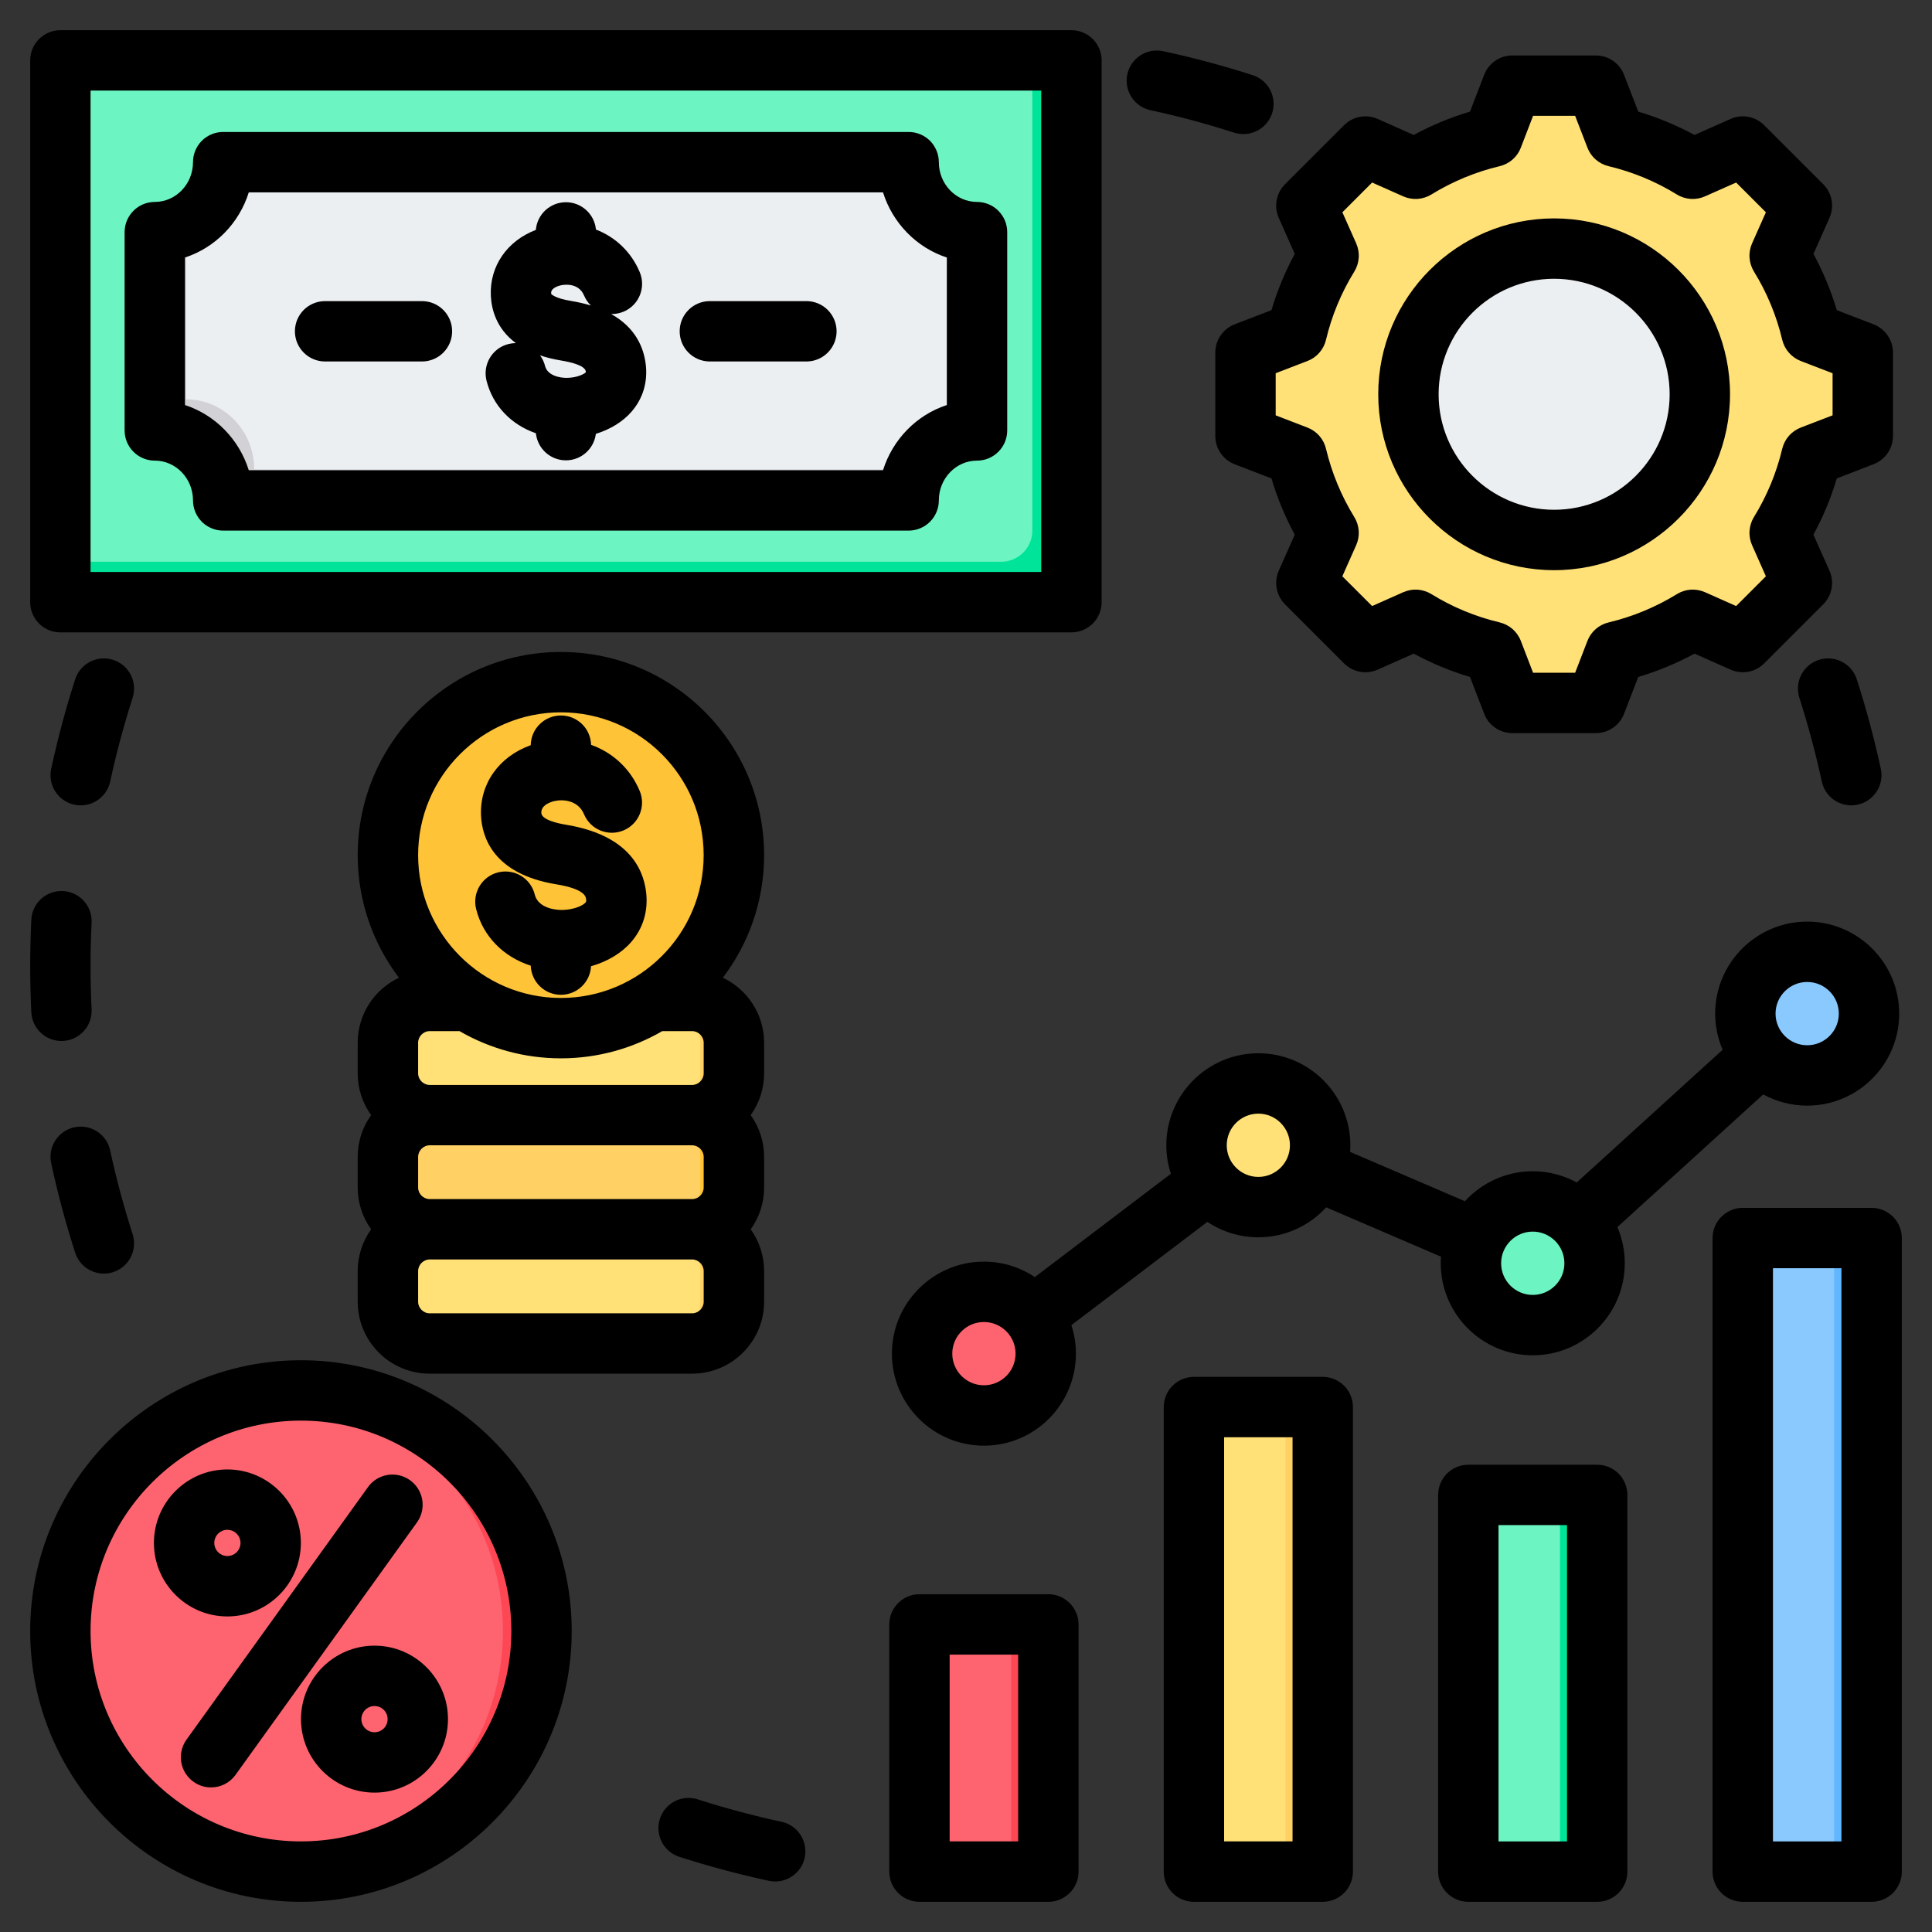 <svg width="48" height="48" viewBox="0 0 48 48" fill="none" xmlns="http://www.w3.org/2000/svg">
<rect x="0" y="0" width="48" height="48" fill="#333333" stroke="none"/>
<g clip-path="url(#clip0_1745_8219)">
<path d="M7.477 46.5C10.778 46.5 13.454 43.824 13.454 40.523C13.454 37.222 10.778 34.546 7.477 34.546C4.176 34.546 1.5 37.222 1.5 40.523C1.5 43.824 4.176 46.5 7.477 46.5Z" fill="#FE646F"/>
<path fill-rule="evenodd" clip-rule="evenodd" d="M7.482 34.546C10.783 34.546 13.459 37.222 13.459 40.523C13.459 43.824 10.783 46.5 7.482 46.5C7.32 46.5 7.159 46.493 7 46.48C10.076 46.235 12.495 43.661 12.495 40.523C12.495 37.384 10.076 34.811 7 34.565C7.16 34.552 7.321 34.546 7.482 34.546Z" fill="#FD4755"/>
<path fill-rule="evenodd" clip-rule="evenodd" d="M1.5 14.187V2.274C1.5 1.848 1.848 1.5 2.274 1.5H25.846C26.272 1.5 26.619 1.848 26.619 2.274V14.188C26.619 14.614 26.272 14.961 25.846 14.961H2.274C1.848 14.961 1.5 14.614 1.5 14.187Z" fill="#6CF5C2"/>
<path fill-rule="evenodd" clip-rule="evenodd" d="M1.5 14.187V13.956H24.874C25.3 13.957 25.648 13.609 25.648 13.183V1.5H25.846C26.272 1.5 26.619 1.848 26.619 2.274V14.187C26.619 14.614 26.272 14.961 25.846 14.961H2.274C1.848 14.961 1.5 14.614 1.5 14.187Z" fill="#00E499"/>
<path fill-rule="evenodd" clip-rule="evenodd" d="M22.573 12.432C22.573 11.472 23.333 10.694 24.271 10.694V5.768C23.333 5.768 22.573 4.989 22.573 4.029H5.542C5.542 4.989 4.782 5.768 3.844 5.768V10.694C4.782 10.694 5.542 11.472 5.542 12.432H22.573Z" fill="#ECEFF1"/>
<path fill-rule="evenodd" clip-rule="evenodd" d="M22.573 12.432C22.573 12.155 22.637 11.892 22.75 11.659H6.316C6.316 10.698 5.556 9.92 4.618 9.92V5.577C4.379 5.702 4.113 5.768 3.844 5.767V10.694C4.782 10.694 5.542 11.472 5.542 12.432L22.573 12.432Z" fill="#D1D1D6"/>
<path fill-rule="evenodd" clip-rule="evenodd" d="M40.14 3.399C40.817 3.56 41.464 3.829 42.056 4.193L43.301 3.64L44.769 5.108L44.216 6.353C44.581 6.945 44.849 7.592 45.011 8.27L46.281 8.759V10.834L45.01 11.323C44.849 12 44.581 12.647 44.216 13.239L44.769 14.484L43.301 15.952L42.057 15.399C41.464 15.764 40.817 16.032 40.14 16.194L39.651 17.464H37.575L37.086 16.193C36.41 16.032 35.763 15.764 35.17 15.399L33.925 15.952L32.457 14.484L33.01 13.24C32.645 12.647 32.377 12 32.216 11.323L30.945 10.834V8.758L32.216 8.269C32.377 7.592 32.645 6.946 33.01 6.353L32.457 5.108L33.925 3.64L35.17 4.193C35.763 3.828 36.409 3.56 37.086 3.399L37.575 2.128H39.651L40.14 3.399Z" fill="#FFE177"/>
<path fill-rule="evenodd" clip-rule="evenodd" d="M35.171 15.399L33.926 15.952L33.734 15.76L34.902 15.242C34.99 15.296 35.08 15.349 35.171 15.399ZM40.141 3.399C40.818 3.56 41.465 3.828 42.057 4.193L41.703 4.351C41.111 3.986 40.195 3.56 39.518 3.399L39.029 2.128H39.652L40.141 3.399ZM42.058 15.399C41.465 15.764 40.818 16.032 40.141 16.194L39.652 17.464H39.029L39.518 16.194C40.195 16.032 41.111 15.607 41.704 15.242L42.058 15.399ZM33.734 3.832L33.926 3.64L35.171 4.193C35.08 4.244 34.99 4.296 34.902 4.351L33.734 3.832ZM42.871 3.832L43.303 3.64L44.77 5.108L44.217 6.353C44.582 6.945 44.85 7.592 45.012 8.269L46.282 8.758V10.834L45.011 11.323C44.85 12 44.582 12.647 44.217 13.239L44.77 14.484L43.303 15.952L42.871 15.76L44.147 14.484L43.594 13.239C43.959 12.647 44.227 12 44.388 11.323L45.659 10.834V8.758L44.388 8.269C44.227 7.592 43.959 6.945 43.594 6.353L44.147 5.108L42.871 3.832Z" fill="#FFD064"/>
<path d="M39.189 13.374C41.162 13.053 42.501 11.193 42.179 9.221C41.858 7.248 39.998 5.909 38.025 6.23C36.053 6.551 34.714 8.411 35.035 10.384C35.356 12.357 37.216 13.696 39.189 13.374Z" fill="#ECEFF1"/>
<path fill-rule="evenodd" clip-rule="evenodd" d="M38.611 6.177C36.612 6.177 34.992 7.797 34.992 9.796C34.992 11.795 36.612 13.415 38.611 13.415C38.708 13.415 38.804 13.412 38.899 13.404C37.035 13.257 35.568 11.698 35.568 9.796C35.568 7.894 37.035 6.335 38.899 6.188C38.804 6.181 38.708 6.177 38.611 6.177Z" fill="#D1D1D6"/>
<path fill-rule="evenodd" clip-rule="evenodd" d="M23.585 40.358H25.304C25.712 40.358 26.045 40.691 26.045 41.099V45.759C26.045 46.167 25.712 46.5 25.304 46.5H23.585C23.177 46.5 22.844 46.167 22.844 45.759V41.099C22.844 40.691 23.177 40.358 23.585 40.358Z" fill="#FE646F"/>
<path fill-rule="evenodd" clip-rule="evenodd" d="M24.383 40.358H25.309C25.717 40.358 26.05 40.691 26.05 41.099V45.758C26.05 46.167 25.717 46.499 25.309 46.499H24.383C24.791 46.499 25.124 46.167 25.124 45.758V41.099C25.124 40.691 24.791 40.358 24.383 40.358Z" fill="#FD4755"/>
<path fill-rule="evenodd" clip-rule="evenodd" d="M30.405 34.958H32.124C32.532 34.958 32.865 35.291 32.865 35.699V45.758C32.865 46.166 32.532 46.499 32.124 46.499H30.405C29.997 46.499 29.664 46.166 29.664 45.758V35.699C29.664 35.291 29.997 34.958 30.405 34.958Z" fill="#FFE177"/>
<path fill-rule="evenodd" clip-rule="evenodd" d="M31.195 34.958H32.122C32.53 34.958 32.863 35.291 32.863 35.699V45.758C32.863 46.166 32.53 46.499 32.122 46.499H31.195C31.603 46.499 31.936 46.166 31.936 45.758V35.699C31.936 35.291 31.604 34.958 31.195 34.958Z" fill="#FFD064"/>
<path fill-rule="evenodd" clip-rule="evenodd" d="M37.225 37.141H38.944C39.353 37.141 39.685 37.474 39.685 37.882V45.758C39.685 46.167 39.353 46.499 38.944 46.499H37.225C36.817 46.499 36.484 46.167 36.484 45.758V37.882C36.484 37.474 36.817 37.141 37.225 37.141Z" fill="#6CF5C2"/>
<path fill-rule="evenodd" clip-rule="evenodd" d="M38.016 37.141H38.942C39.35 37.141 39.683 37.474 39.683 37.882V45.758C39.683 46.167 39.35 46.499 38.942 46.499H38.016C38.424 46.499 38.757 46.167 38.757 45.758V37.882C38.757 37.474 38.424 37.141 38.016 37.141Z" fill="#00E499"/>
<path fill-rule="evenodd" clip-rule="evenodd" d="M44.038 30.759H45.757C46.165 30.759 46.498 31.092 46.498 31.5V45.758C46.498 46.166 46.165 46.499 45.757 46.499H44.038C43.63 46.499 43.297 46.166 43.297 45.758V31.5C43.297 31.092 43.63 30.759 44.038 30.759Z" fill="#8AC9FE"/>
<path fill-rule="evenodd" clip-rule="evenodd" d="M44.828 30.759H45.754C46.163 30.759 46.495 31.092 46.495 31.5V45.758C46.495 46.167 46.163 46.499 45.754 46.499H44.828C45.236 46.499 45.569 46.167 45.569 45.758V31.5C45.569 31.092 45.236 30.759 44.828 30.759Z" fill="#60B7FF"/>
<path d="M24.822 35.213C25.704 35.004 26.249 34.12 26.04 33.238C25.831 32.356 24.947 31.811 24.065 32.02C23.183 32.229 22.638 33.114 22.847 33.995C23.056 34.877 23.941 35.422 24.822 35.213Z" fill="#FE646F"/>
<path fill-rule="evenodd" clip-rule="evenodd" d="M24.441 31.991C25.347 31.991 26.081 32.725 26.081 33.631C26.081 34.537 25.347 35.272 24.441 35.272C24.345 35.272 24.25 35.264 24.156 35.247C24.927 35.112 25.512 34.44 25.512 33.631C25.512 32.822 24.927 32.15 24.156 32.015C24.249 31.999 24.344 31.991 24.441 31.991Z" fill="#FD4755"/>
<path d="M31.522 30.077C32.416 29.931 33.023 29.088 32.877 28.194C32.732 27.299 31.889 26.692 30.994 26.838C30.1 26.984 29.493 27.827 29.639 28.721C29.784 29.615 30.627 30.222 31.522 30.077Z" fill="#FFE177"/>
<path fill-rule="evenodd" clip-rule="evenodd" d="M31.261 26.813C32.167 26.813 32.902 27.548 32.902 28.454C32.902 29.36 32.167 30.095 31.261 30.095C31.166 30.095 31.07 30.087 30.977 30.07C31.747 29.935 32.333 29.263 32.333 28.454C32.333 27.645 31.747 26.973 30.977 26.838C31.07 26.822 31.166 26.813 31.261 26.813Z" fill="#FFD064"/>
<path d="M39.612 32.02C39.96 31.183 39.562 30.223 38.725 29.876C37.888 29.529 36.928 29.926 36.581 30.763C36.234 31.6 36.632 32.56 37.469 32.907C38.306 33.254 39.266 32.857 39.612 32.02Z" fill="#6CF5C2"/>
<path fill-rule="evenodd" clip-rule="evenodd" d="M38.081 29.745C38.987 29.745 39.722 30.48 39.722 31.386C39.722 32.292 38.987 33.027 38.081 33.027C37.986 33.027 37.891 33.018 37.797 33.002C38.567 32.867 39.153 32.195 39.153 31.386C39.153 30.577 38.567 29.905 37.797 29.77C37.889 29.754 37.984 29.745 38.081 29.745Z" fill="#00E499"/>
<path d="M44.898 26.824C45.804 26.824 46.539 26.089 46.539 25.183C46.539 24.277 45.804 23.543 44.898 23.543C43.992 23.543 43.258 24.277 43.258 25.183C43.258 26.089 43.992 26.824 44.898 26.824Z" fill="#8AC9FE"/>
<path fill-rule="evenodd" clip-rule="evenodd" d="M44.902 23.543C45.808 23.543 46.542 24.277 46.542 25.183C46.542 26.089 45.808 26.824 44.902 26.824C44.806 26.824 44.711 26.816 44.617 26.799C45.388 26.664 45.973 25.992 45.973 25.183C45.973 24.374 45.388 23.702 44.617 23.567C44.71 23.551 44.805 23.543 44.902 23.543Z" fill="#60B7FF"/>
<path fill-rule="evenodd" clip-rule="evenodd" d="M17.2 30.542C17.77 30.542 18.238 31.009 18.238 31.58V32.342C18.238 32.912 17.771 33.379 17.2 33.379H10.678C10.108 33.379 9.641 32.912 9.641 32.342V31.58C9.641 31.009 10.107 30.542 10.678 30.542C10.108 30.542 9.641 30.075 9.641 29.505V28.743C9.641 28.172 10.107 27.705 10.678 27.705C10.108 27.705 9.641 27.238 9.641 26.667V25.906C9.641 25.335 10.107 24.868 10.678 24.868H17.2C17.77 24.868 18.238 25.335 18.238 25.906V26.667C18.238 27.238 17.771 27.705 17.2 27.705C17.77 27.705 18.238 28.172 18.238 28.743V29.505C18.238 30.075 17.771 30.542 17.2 30.542Z" fill="#FFE177"/>
<path fill-rule="evenodd" clip-rule="evenodd" d="M17.198 30.542C17.769 30.542 18.236 31.009 18.236 31.58V32.342C18.236 32.912 17.769 33.379 17.198 33.379H16.359C16.93 33.379 17.397 32.912 17.397 32.342V31.58C17.397 31.009 16.93 30.542 16.359 30.542C16.93 30.542 17.397 30.075 17.397 29.505V28.743C17.397 28.172 16.93 27.705 16.359 27.705C16.93 27.705 17.397 27.238 17.397 26.667V25.906C17.397 25.335 16.93 24.868 16.359 24.868H17.198C17.769 24.868 18.236 25.335 18.236 25.906V26.667C18.236 27.238 17.769 27.705 17.198 27.705C17.769 27.705 18.236 28.172 18.236 28.743V29.505C18.236 30.075 17.769 30.542 17.198 30.542Z" fill="#FFD064"/>
<path fill-rule="evenodd" clip-rule="evenodd" d="M17.2 30.542H10.678C10.108 30.542 9.641 30.075 9.641 29.505V28.743C9.641 28.172 10.107 27.705 10.678 27.705H17.2C17.77 27.705 18.238 28.172 18.238 28.743V29.505C18.238 30.075 17.771 30.542 17.2 30.542Z" fill="#FFD064"/>
<path fill-rule="evenodd" clip-rule="evenodd" d="M17.198 30.542H16.361C16.931 30.541 17.397 30.075 17.397 29.505V28.743C17.397 28.172 16.93 27.705 16.359 27.705H17.198C17.769 27.705 18.236 28.172 18.236 28.743V29.505C18.236 30.075 17.769 30.542 17.198 30.542Z" fill="#FFC338"/>
<path d="M13.939 25.544C16.313 25.544 18.238 23.62 18.238 21.246C18.238 18.872 16.313 16.947 13.939 16.947C11.565 16.947 9.641 18.872 9.641 21.246C9.641 23.62 11.565 25.544 13.939 25.544Z" fill="#FFC338"/>
<path fill-rule="evenodd" clip-rule="evenodd" d="M13.939 16.947C16.313 16.947 18.238 18.872 18.238 21.246C18.238 23.62 16.313 25.544 13.939 25.544C13.807 25.544 13.676 25.538 13.547 25.526C15.737 25.328 17.453 23.487 17.453 21.246C17.453 19.004 15.737 17.163 13.547 16.965C13.677 16.953 13.808 16.947 13.939 16.947Z" fill="#F5B829"/>
<path fill-rule="evenodd" clip-rule="evenodd" d="M14.681 7.591C14.608 7.52 14.55 7.435 14.511 7.342C14.367 7 13.975 7.078 13.932 7.089C13.89 7.098 13.687 7.151 13.693 7.281C13.694 7.298 13.696 7.305 13.696 7.305C13.697 7.305 13.782 7.411 14.184 7.476C14.367 7.506 14.532 7.545 14.681 7.591ZM14.555 9.249C14.555 9.245 14.555 9.238 14.554 9.23C14.535 9.076 14.162 8.993 13.942 8.957C13.747 8.925 13.573 8.881 13.418 8.829C13.476 8.909 13.518 8.998 13.542 9.093C13.602 9.335 13.918 9.392 14.093 9.388C14.346 9.382 14.515 9.292 14.555 9.249ZM16.043 9.049C16.096 9.492 15.975 9.899 15.692 10.226C15.476 10.477 15.163 10.668 14.804 10.779C14.758 11.15 14.442 11.437 14.06 11.437C13.672 11.437 13.353 11.142 13.314 10.764C12.702 10.553 12.243 10.081 12.087 9.456C11.987 9.054 12.232 8.647 12.633 8.547C12.693 8.532 12.754 8.525 12.815 8.524H12.816C12.327 8.162 12.211 7.678 12.195 7.354C12.159 6.615 12.598 5.985 13.313 5.712C13.328 5.525 13.414 5.35 13.552 5.222C13.691 5.095 13.872 5.024 14.06 5.024C14.45 5.024 14.771 5.323 14.806 5.703C15.287 5.888 15.682 6.256 15.894 6.761C16.054 7.143 15.875 7.583 15.493 7.743C15.396 7.784 15.29 7.804 15.184 7.802C15.789 8.139 15.992 8.634 16.043 9.049ZM20.043 7.481H17.636C17.222 7.481 16.886 7.816 16.886 8.231C16.886 8.645 17.222 8.981 17.636 8.981H20.043C20.241 8.979 20.429 8.899 20.568 8.758C20.707 8.618 20.785 8.428 20.785 8.231C20.785 8.033 20.707 7.844 20.568 7.703C20.429 7.563 20.241 7.483 20.043 7.481ZM10.483 7.481H8.077C7.662 7.481 7.327 7.816 7.327 8.231C7.327 8.645 7.662 8.981 8.077 8.981H10.483C10.898 8.981 11.233 8.645 11.233 8.231C11.233 7.816 10.898 7.481 10.483 7.481ZM23.524 6.398V10.063C22.772 10.309 22.178 10.916 21.938 11.683H6.181C5.942 10.916 5.348 10.309 4.596 10.063V6.398C5.348 6.152 5.942 5.545 6.181 4.779H21.938C22.178 5.545 22.772 6.152 23.524 6.398ZM25.024 5.767V10.694C25.024 10.792 25.005 10.89 24.967 10.981C24.929 11.072 24.874 11.155 24.804 11.224C24.735 11.294 24.652 11.349 24.561 11.387C24.47 11.425 24.372 11.444 24.274 11.444C23.751 11.444 23.325 11.887 23.325 12.432C23.325 12.531 23.306 12.628 23.268 12.719C23.23 12.81 23.175 12.893 23.105 12.963C23.036 13.033 22.953 13.088 22.862 13.125C22.771 13.163 22.674 13.183 22.575 13.183H5.544C5.446 13.183 5.348 13.163 5.257 13.125C5.166 13.088 5.084 13.033 5.014 12.963C4.945 12.893 4.889 12.81 4.852 12.719C4.814 12.628 4.795 12.531 4.795 12.432C4.795 11.887 4.369 11.444 3.846 11.444C3.747 11.444 3.65 11.425 3.559 11.387C3.468 11.349 3.385 11.294 3.316 11.224C3.246 11.155 3.191 11.072 3.153 10.981C3.115 10.89 3.096 10.792 3.096 10.694V5.767C3.096 5.669 3.115 5.571 3.153 5.48C3.191 5.389 3.246 5.307 3.316 5.237C3.385 5.167 3.468 5.112 3.559 5.074C3.65 5.037 3.747 5.017 3.846 5.017C4.369 5.017 4.795 4.574 4.795 4.029C4.795 3.93 4.814 3.833 4.852 3.742C4.889 3.651 4.945 3.568 5.014 3.498C5.084 3.429 5.166 3.373 5.257 3.336C5.348 3.298 5.446 3.279 5.544 3.279H22.575C22.674 3.279 22.771 3.298 22.862 3.336C22.953 3.373 23.036 3.429 23.106 3.498C23.175 3.568 23.23 3.651 23.268 3.742C23.306 3.833 23.325 3.93 23.325 4.029C23.325 4.574 23.751 5.017 24.274 5.017C24.372 5.017 24.47 5.037 24.561 5.074C24.652 5.112 24.735 5.167 24.804 5.237C24.874 5.307 24.929 5.389 24.967 5.48C25.005 5.571 25.024 5.669 25.024 5.767ZM2.25 14.211V2.25H25.869V14.211H2.25ZM0.75 14.961V1.5C0.75 1.301 0.829 1.11 0.97 0.97C1.111 0.829 1.301 0.75 1.5 0.75H26.619C26.818 0.75 27.009 0.829 27.15 0.97C27.291 1.11 27.37 1.301 27.37 1.5V14.961C27.37 15.06 27.35 15.157 27.312 15.248C27.275 15.339 27.22 15.422 27.15 15.492C27.08 15.561 26.997 15.616 26.907 15.654C26.816 15.692 26.718 15.711 26.619 15.711H1.5C1.402 15.711 1.304 15.692 1.213 15.654C1.122 15.616 1.039 15.561 0.97 15.492C0.9 15.422 0.845 15.339 0.807 15.248C0.769 15.157 0.75 15.06 0.75 14.961ZM35.742 9.796C35.742 11.378 37.029 12.665 38.612 12.665C40.194 12.665 41.482 11.378 41.482 9.796C41.482 8.214 40.194 6.926 38.612 6.926C37.029 6.926 35.742 8.214 35.742 9.796ZM34.242 9.796C34.242 7.386 36.203 5.426 38.612 5.426C41.021 5.426 42.982 7.386 42.982 9.796C42.982 12.205 41.021 14.166 38.612 14.166C36.203 14.166 34.242 12.205 34.242 9.796ZM32.483 8.969C32.597 8.926 32.699 8.855 32.779 8.763C32.859 8.671 32.916 8.561 32.944 8.443C33.086 7.843 33.324 7.271 33.648 6.746C33.712 6.642 33.749 6.525 33.757 6.403C33.766 6.282 33.744 6.16 33.695 6.048L33.351 5.274L34.09 4.535L34.864 4.879C34.975 4.928 35.097 4.95 35.219 4.942C35.34 4.933 35.458 4.896 35.562 4.832C36.087 4.509 36.659 4.271 37.258 4.129C37.377 4.1 37.487 4.044 37.579 3.964C37.671 3.883 37.742 3.782 37.785 3.668L38.089 2.878H39.134L39.439 3.668C39.483 3.782 39.553 3.883 39.645 3.964C39.737 4.044 39.846 4.1 39.965 4.129C40.564 4.271 41.137 4.509 41.662 4.832C41.765 4.896 41.883 4.933 42.005 4.942C42.126 4.95 42.248 4.928 42.359 4.879L43.134 4.535L43.873 5.274L43.529 6.048C43.48 6.16 43.458 6.281 43.467 6.403C43.475 6.524 43.513 6.642 43.576 6.746C43.9 7.27 44.137 7.843 44.279 8.443C44.308 8.561 44.364 8.671 44.445 8.763C44.525 8.854 44.626 8.925 44.739 8.969L45.53 9.273V10.319L44.739 10.623C44.626 10.667 44.525 10.738 44.444 10.829C44.364 10.921 44.308 11.031 44.279 11.149C44.137 11.748 43.9 12.321 43.576 12.846C43.513 12.95 43.475 13.067 43.467 13.189C43.458 13.31 43.48 13.432 43.529 13.543L43.873 14.318L43.134 15.057L42.36 14.713C42.249 14.664 42.127 14.642 42.005 14.65C41.883 14.659 41.765 14.697 41.662 14.761C41.137 15.084 40.564 15.321 39.965 15.464C39.846 15.492 39.736 15.549 39.645 15.629C39.553 15.709 39.482 15.81 39.439 15.924L39.134 16.714H38.089L37.785 15.924C37.742 15.81 37.67 15.709 37.579 15.628C37.487 15.548 37.377 15.492 37.258 15.463C36.659 15.321 36.086 15.084 35.562 14.76C35.459 14.696 35.341 14.659 35.219 14.65C35.098 14.642 34.976 14.664 34.865 14.713L34.09 15.057L33.35 14.318L33.694 13.544C33.744 13.433 33.765 13.311 33.757 13.189C33.749 13.068 33.711 12.95 33.647 12.846C33.324 12.321 33.087 11.748 32.944 11.149C32.916 11.031 32.859 10.921 32.779 10.829C32.698 10.737 32.597 10.666 32.483 10.623L31.694 10.319V9.273L32.483 8.969ZM31.77 5.412C31.709 5.274 31.691 5.12 31.719 4.971C31.746 4.822 31.819 4.685 31.926 4.577L33.393 3.11C33.5 3.003 33.637 2.931 33.786 2.903C33.936 2.875 34.09 2.893 34.228 2.955L35.124 3.353C35.569 3.112 36.037 2.918 36.522 2.773L36.874 1.859C36.928 1.717 37.024 1.596 37.149 1.51C37.274 1.424 37.422 1.378 37.574 1.378H39.65C39.801 1.378 39.949 1.424 40.074 1.51C40.199 1.596 40.295 1.717 40.349 1.859L40.702 2.773C41.187 2.918 41.655 3.112 42.1 3.353L42.996 2.955C43.134 2.893 43.288 2.875 43.437 2.903C43.586 2.931 43.723 3.003 43.83 3.11L45.298 4.577C45.405 4.685 45.477 4.822 45.505 4.971C45.533 5.12 45.514 5.274 45.453 5.412L45.055 6.308C45.296 6.753 45.49 7.221 45.635 7.706L46.549 8.058C46.69 8.113 46.812 8.209 46.898 8.334C46.984 8.459 47.03 8.607 47.03 8.758V10.834C47.03 10.985 46.984 11.133 46.898 11.258C46.812 11.383 46.69 11.479 46.549 11.533L45.635 11.886C45.49 12.37 45.296 12.839 45.054 13.283L45.453 14.18C45.514 14.318 45.533 14.472 45.505 14.621C45.477 14.77 45.405 14.907 45.298 15.014L43.83 16.482C43.723 16.589 43.586 16.661 43.437 16.689C43.288 16.716 43.134 16.698 42.996 16.637L42.1 16.239C41.655 16.48 41.187 16.675 40.702 16.819L40.349 17.733C40.295 17.875 40.199 17.996 40.074 18.082C39.949 18.168 39.801 18.214 39.65 18.214H37.574C37.422 18.214 37.274 18.168 37.149 18.082C37.024 17.996 36.928 17.875 36.874 17.733L36.522 16.819C36.037 16.674 35.569 16.48 35.124 16.239L34.228 16.637C34.09 16.699 33.936 16.717 33.787 16.689C33.638 16.661 33.5 16.589 33.393 16.482L31.926 15.015C31.819 14.907 31.746 14.77 31.719 14.621C31.691 14.472 31.709 14.318 31.77 14.18L32.168 13.284C31.927 12.839 31.733 12.371 31.589 11.886L30.674 11.534C30.533 11.479 30.411 11.383 30.326 11.258C30.24 11.133 30.194 10.985 30.194 10.834V8.758C30.194 8.607 30.24 8.459 30.326 8.334C30.411 8.209 30.533 8.113 30.674 8.058L31.589 7.706C31.733 7.221 31.927 6.753 32.168 6.308L31.77 5.412ZM13.973 22.608C13.914 22.609 13.382 22.611 13.285 22.221C13.236 22.027 13.114 21.861 12.943 21.759C12.773 21.657 12.568 21.626 12.375 21.674C11.974 21.774 11.729 22.182 11.829 22.583C11.999 23.265 12.509 23.775 13.186 23.992C13.193 24.186 13.275 24.371 13.415 24.506C13.555 24.641 13.742 24.716 13.936 24.716C14.128 24.716 14.312 24.642 14.452 24.51C14.591 24.378 14.674 24.198 14.684 24.006C15.09 23.891 15.442 23.681 15.683 23.403C15.981 23.058 16.108 22.629 16.052 22.161C15.976 21.536 15.568 20.738 14.061 20.49C13.88 20.461 13.458 20.372 13.449 20.198C13.439 19.995 13.697 19.92 13.776 19.902C13.979 19.856 14.36 19.874 14.51 20.23C14.67 20.612 15.11 20.792 15.492 20.631C15.873 20.471 16.053 20.031 15.893 19.65C15.66 19.095 15.22 18.695 14.685 18.505C14.675 18.1 14.343 17.776 13.936 17.776C13.526 17.776 13.192 18.105 13.186 18.514C12.4 18.794 11.912 19.472 11.951 20.271C11.977 20.795 12.253 21.713 13.818 21.97C14.531 22.087 14.555 22.279 14.562 22.342C14.569 22.397 14.56 22.408 14.548 22.422C14.474 22.507 14.248 22.601 13.973 22.608ZM17.483 25.906C17.483 25.75 17.352 25.618 17.197 25.618H16.454C15.713 26.047 14.853 26.294 13.936 26.294C13.019 26.294 12.159 26.047 11.417 25.618H10.675C10.519 25.618 10.388 25.75 10.388 25.906V26.668C10.388 26.824 10.519 26.955 10.675 26.955H17.197C17.352 26.955 17.483 26.823 17.483 26.668V25.906ZM17.483 28.742C17.483 28.587 17.352 28.455 17.197 28.455H10.675C10.519 28.455 10.388 28.587 10.388 28.742V29.505C10.388 29.66 10.519 29.791 10.675 29.791H17.197C17.352 29.791 17.483 29.66 17.483 29.505V28.742ZM17.483 31.579C17.483 31.424 17.352 31.291 17.197 31.291H10.675C10.519 31.291 10.388 31.424 10.388 31.579V32.342C10.388 32.497 10.519 32.629 10.675 32.629H17.197C17.352 32.629 17.483 32.497 17.483 32.342V31.579ZM10.388 21.246C10.388 19.289 11.979 17.698 13.936 17.698C15.893 17.698 17.483 19.289 17.483 21.246C17.483 23.202 15.893 24.794 13.936 24.794C11.979 24.794 10.388 23.202 10.388 21.246ZM18.984 21.246C18.984 22.389 18.602 23.444 17.959 24.291C18.564 24.578 18.984 25.193 18.984 25.906V26.668C18.984 27.04 18.868 27.402 18.651 27.705C18.868 28.008 18.984 28.37 18.984 28.742V29.505C18.984 29.891 18.861 30.249 18.651 30.542C18.868 30.844 18.984 31.207 18.984 31.579V32.342C18.984 33.327 18.182 34.128 17.197 34.128H10.675C9.689 34.128 8.887 33.327 8.887 32.342V31.579C8.887 31.193 9.011 30.835 9.221 30.542C9.003 30.239 8.887 29.877 8.887 29.505V28.742C8.887 28.37 9.003 28.007 9.221 27.705C9.003 27.403 8.887 27.04 8.887 26.668V25.906C8.887 25.193 9.307 24.578 9.912 24.291C9.27 23.444 8.887 22.389 8.887 21.246C8.887 18.462 11.152 16.198 13.936 16.198C16.72 16.198 18.984 18.462 18.984 21.246ZM9.63 42.711C9.63 42.625 9.596 42.542 9.535 42.481C9.474 42.42 9.391 42.386 9.305 42.386C9.219 42.386 9.136 42.42 9.074 42.481C9.013 42.542 8.979 42.625 8.978 42.711C8.979 42.798 9.013 42.881 9.074 42.942C9.135 43.003 9.218 43.037 9.305 43.037C9.391 43.037 9.474 43.003 9.535 42.942C9.596 42.88 9.63 42.798 9.63 42.711ZM11.13 42.711C11.13 43.718 10.312 44.537 9.305 44.537C8.298 44.537 7.478 43.718 7.478 42.711C7.478 41.705 8.298 40.886 9.305 40.886C10.312 40.886 11.13 41.705 11.13 42.711ZM10.188 36.776C10.525 37.018 10.601 37.487 10.36 37.823L5.852 44.096C5.783 44.193 5.691 44.272 5.585 44.326C5.479 44.38 5.362 44.408 5.243 44.408C5.086 44.408 4.933 44.359 4.806 44.266C4.469 44.026 4.392 43.557 4.634 43.22L9.142 36.947C9.383 36.611 9.851 36.534 10.188 36.776ZM5.649 38.659C5.736 38.659 5.818 38.625 5.879 38.564C5.94 38.503 5.975 38.42 5.975 38.334C5.975 38.154 5.829 38.008 5.649 38.008C5.469 38.008 5.324 38.154 5.324 38.334C5.324 38.42 5.359 38.503 5.42 38.564C5.48 38.625 5.563 38.659 5.649 38.659ZM5.649 40.16C6.656 40.16 7.475 39.34 7.475 38.334C7.475 37.327 6.656 36.508 5.649 36.508C4.643 36.508 3.824 37.327 3.824 38.334C3.824 39.34 4.643 40.16 5.649 40.16ZM12.704 40.522C12.704 43.405 10.36 45.749 7.477 45.749C4.595 45.749 2.25 43.405 2.25 40.522C2.25 37.64 4.595 35.295 7.477 35.295C10.36 35.295 12.704 37.64 12.704 40.522ZM14.204 40.522C14.204 36.813 11.187 33.795 7.477 33.795C3.768 33.795 0.75 36.813 0.75 40.522C0.75 44.231 3.768 47.25 7.477 47.25C11.187 47.25 14.204 44.231 14.204 40.522ZM38.867 31.386C38.867 30.952 38.514 30.599 38.081 30.599C37.648 30.599 37.295 30.952 37.295 31.386C37.295 31.82 37.648 32.172 38.081 32.172C38.514 32.172 38.867 31.82 38.867 31.386ZM44.113 25.183C44.113 25.617 44.466 25.969 44.899 25.969C45.333 25.969 45.685 25.617 45.685 25.183C45.685 24.75 45.333 24.397 44.899 24.397C44.466 24.397 44.113 24.75 44.113 25.183ZM32.048 28.454C32.048 28.021 31.696 27.668 31.263 27.668C30.83 27.668 30.478 28.021 30.478 28.454C30.478 28.888 30.83 29.24 31.263 29.24C31.696 29.24 32.048 28.888 32.048 28.454ZM25.231 33.63C25.231 33.197 24.879 32.845 24.445 32.845C24.012 32.845 23.659 33.198 23.659 33.63C23.659 34.065 24.012 34.417 24.445 34.417C24.879 34.417 25.231 34.065 25.231 33.63ZM43.806 27.191L40.183 30.487C40.305 30.771 40.367 31.077 40.367 31.386C40.367 32.646 39.341 33.672 38.081 33.672C36.82 33.672 35.795 32.646 35.795 31.386C35.795 31.331 35.797 31.276 35.801 31.222L32.95 29.996C32.531 30.452 31.931 30.74 31.263 30.74C30.795 30.74 30.36 30.599 29.997 30.357L26.618 32.923C26.693 33.151 26.731 33.39 26.731 33.63C26.731 34.892 25.706 35.917 24.445 35.917C23.185 35.917 22.159 34.892 22.159 33.63C22.159 32.371 23.185 31.345 24.445 31.345C24.912 31.345 25.347 31.486 25.71 31.729L29.09 29.162C29.015 28.934 28.977 28.695 28.977 28.454C28.977 27.193 30.003 26.168 31.263 26.168C32.524 26.168 33.549 27.193 33.549 28.454C33.549 28.509 33.547 28.563 33.542 28.618L36.395 29.844C36.813 29.388 37.414 29.099 38.081 29.099C38.477 29.099 38.849 29.201 39.174 29.378L42.798 26.081C42.676 25.797 42.613 25.492 42.613 25.183C42.613 23.923 43.639 22.897 44.899 22.897C46.16 22.897 47.185 23.923 47.185 25.183C47.185 26.444 46.16 27.469 44.899 27.469C44.517 27.469 44.142 27.373 43.806 27.191ZM25.296 41.108H23.594V45.749H25.296V41.108ZM26.796 40.358V46.5C26.796 46.914 26.459 47.25 26.046 47.25H22.844C22.746 47.25 22.648 47.23 22.557 47.193C22.466 47.155 22.384 47.1 22.314 47.03C22.244 46.961 22.189 46.878 22.151 46.787C22.114 46.696 22.094 46.598 22.094 46.5V40.358C22.094 39.945 22.43 39.608 22.844 39.608H26.046C26.459 39.608 26.796 39.945 26.796 40.358ZM45.75 31.509H44.049V45.75H45.75V31.509ZM47.25 30.759C47.25 30.661 47.231 30.563 47.193 30.472C47.155 30.381 47.1 30.298 47.031 30.229C46.961 30.159 46.878 30.104 46.787 30.066C46.696 30.028 46.599 30.009 46.5 30.009H43.298C43.1 30.009 42.909 30.088 42.768 30.229C42.627 30.369 42.548 30.56 42.548 30.759V46.5C42.548 46.598 42.568 46.696 42.605 46.787C42.643 46.878 42.698 46.961 42.768 47.03C42.838 47.1 42.92 47.155 43.011 47.193C43.102 47.23 43.2 47.25 43.298 47.25H46.5C46.599 47.25 46.696 47.23 46.787 47.193C46.878 47.155 46.961 47.1 47.031 47.03C47.1 46.961 47.155 46.878 47.193 46.787C47.231 46.696 47.25 46.598 47.25 46.5V30.759ZM38.932 37.891H37.23V45.75H38.932V37.891ZM40.432 37.141V46.5C40.432 46.598 40.412 46.696 40.375 46.787C40.337 46.878 40.282 46.96 40.212 47.03C40.142 47.1 40.06 47.155 39.969 47.193C39.877 47.23 39.78 47.25 39.681 47.25H36.48C36.067 47.25 35.73 46.914 35.73 46.5V37.141C35.73 36.942 35.809 36.751 35.95 36.61C36.09 36.47 36.281 36.391 36.48 36.391H39.681C39.78 36.391 39.878 36.41 39.969 36.448C40.06 36.485 40.142 36.541 40.212 36.61C40.282 36.68 40.337 36.763 40.375 36.854C40.412 36.945 40.432 37.042 40.432 37.141ZM32.113 35.708H30.413V45.749H32.113L32.113 35.708ZM33.613 34.958C33.613 34.859 33.594 34.762 33.556 34.671C33.519 34.58 33.463 34.497 33.394 34.428C33.324 34.358 33.241 34.303 33.15 34.265C33.059 34.227 32.962 34.208 32.863 34.208H29.662C29.564 34.208 29.466 34.227 29.375 34.265C29.285 34.303 29.202 34.358 29.132 34.428C29.062 34.497 29.007 34.58 28.97 34.671C28.932 34.762 28.913 34.859 28.913 34.958V46.5C28.913 46.598 28.932 46.696 28.97 46.787C29.007 46.878 29.062 46.961 29.132 47.03C29.202 47.1 29.284 47.155 29.375 47.193C29.466 47.23 29.564 47.25 29.662 47.25H32.863C32.962 47.25 33.059 47.23 33.15 47.193C33.241 47.155 33.324 47.1 33.394 47.03C33.463 46.961 33.519 46.878 33.556 46.787C33.594 46.696 33.613 46.598 33.613 46.5V34.958ZM45.994 20.009C46.046 20.009 46.1 20.004 46.153 19.992C46.558 19.904 46.816 19.505 46.728 19.1C46.566 18.351 46.367 17.609 46.132 16.879C46.006 16.485 45.584 16.267 45.189 16.394C44.795 16.521 44.578 16.943 44.705 17.337C44.924 18.021 45.11 18.715 45.262 19.417C45.298 19.584 45.39 19.735 45.523 19.842C45.657 19.95 45.823 20.009 45.994 20.009ZM1.846 28.007C1.441 28.096 1.184 28.495 1.272 28.899C1.433 29.649 1.632 30.391 1.867 31.121C1.969 31.439 2.264 31.642 2.581 31.642C2.659 31.642 2.737 31.63 2.811 31.606C3.204 31.479 3.422 31.057 3.295 30.663C3.075 29.979 2.889 29.285 2.737 28.582C2.651 28.177 2.251 27.92 1.846 28.007ZM1.526 25.863C1.539 25.863 1.552 25.863 1.564 25.862C1.977 25.842 2.296 25.49 2.276 25.076C2.241 24.359 2.241 23.64 2.276 22.923C2.296 22.51 1.977 22.157 1.564 22.138C1.151 22.116 0.798 22.436 0.778 22.85C0.741 23.624 0.741 24.376 0.778 25.15C0.798 25.551 1.129 25.863 1.526 25.863ZM3.295 17.337C3.356 17.148 3.339 16.942 3.248 16.765C3.157 16.589 3 16.455 2.811 16.394C2.416 16.267 1.993 16.485 1.867 16.879C1.632 17.609 1.434 18.351 1.272 19.1C1.184 19.505 1.441 19.904 1.846 19.992C1.942 20.013 2.042 20.014 2.139 19.997C2.236 19.979 2.328 19.943 2.411 19.889C2.494 19.836 2.565 19.767 2.621 19.686C2.677 19.605 2.717 19.514 2.738 19.417C2.889 18.715 3.075 18.021 3.295 17.337ZM19.418 45.262C18.715 45.111 18.021 44.924 17.337 44.705C16.942 44.578 16.521 44.795 16.394 45.189C16.268 45.584 16.484 46.006 16.879 46.133C17.609 46.367 18.351 46.566 19.101 46.728C19.154 46.74 19.207 46.745 19.259 46.745C19.605 46.745 19.916 46.505 19.993 46.154C20.079 45.749 19.823 45.349 19.418 45.262ZM28.008 1.846C27.966 2.041 28.003 2.244 28.111 2.411C28.218 2.578 28.388 2.696 28.583 2.738C29.285 2.889 29.979 3.075 30.662 3.296C30.736 3.319 30.814 3.331 30.892 3.331C31.071 3.331 31.244 3.267 31.38 3.151C31.515 3.035 31.605 2.874 31.633 2.697C31.661 2.521 31.624 2.34 31.531 2.188C31.437 2.035 31.292 1.922 31.121 1.867C30.391 1.632 29.649 1.433 28.9 1.272C28.494 1.184 28.095 1.442 28.008 1.846Z" fill="black"/>
</g>
<defs>
<clipPath id="clip0_1745_8219">
<rect width="48" height="48" fill="white"/>
</clipPath>
</defs>
</svg>
